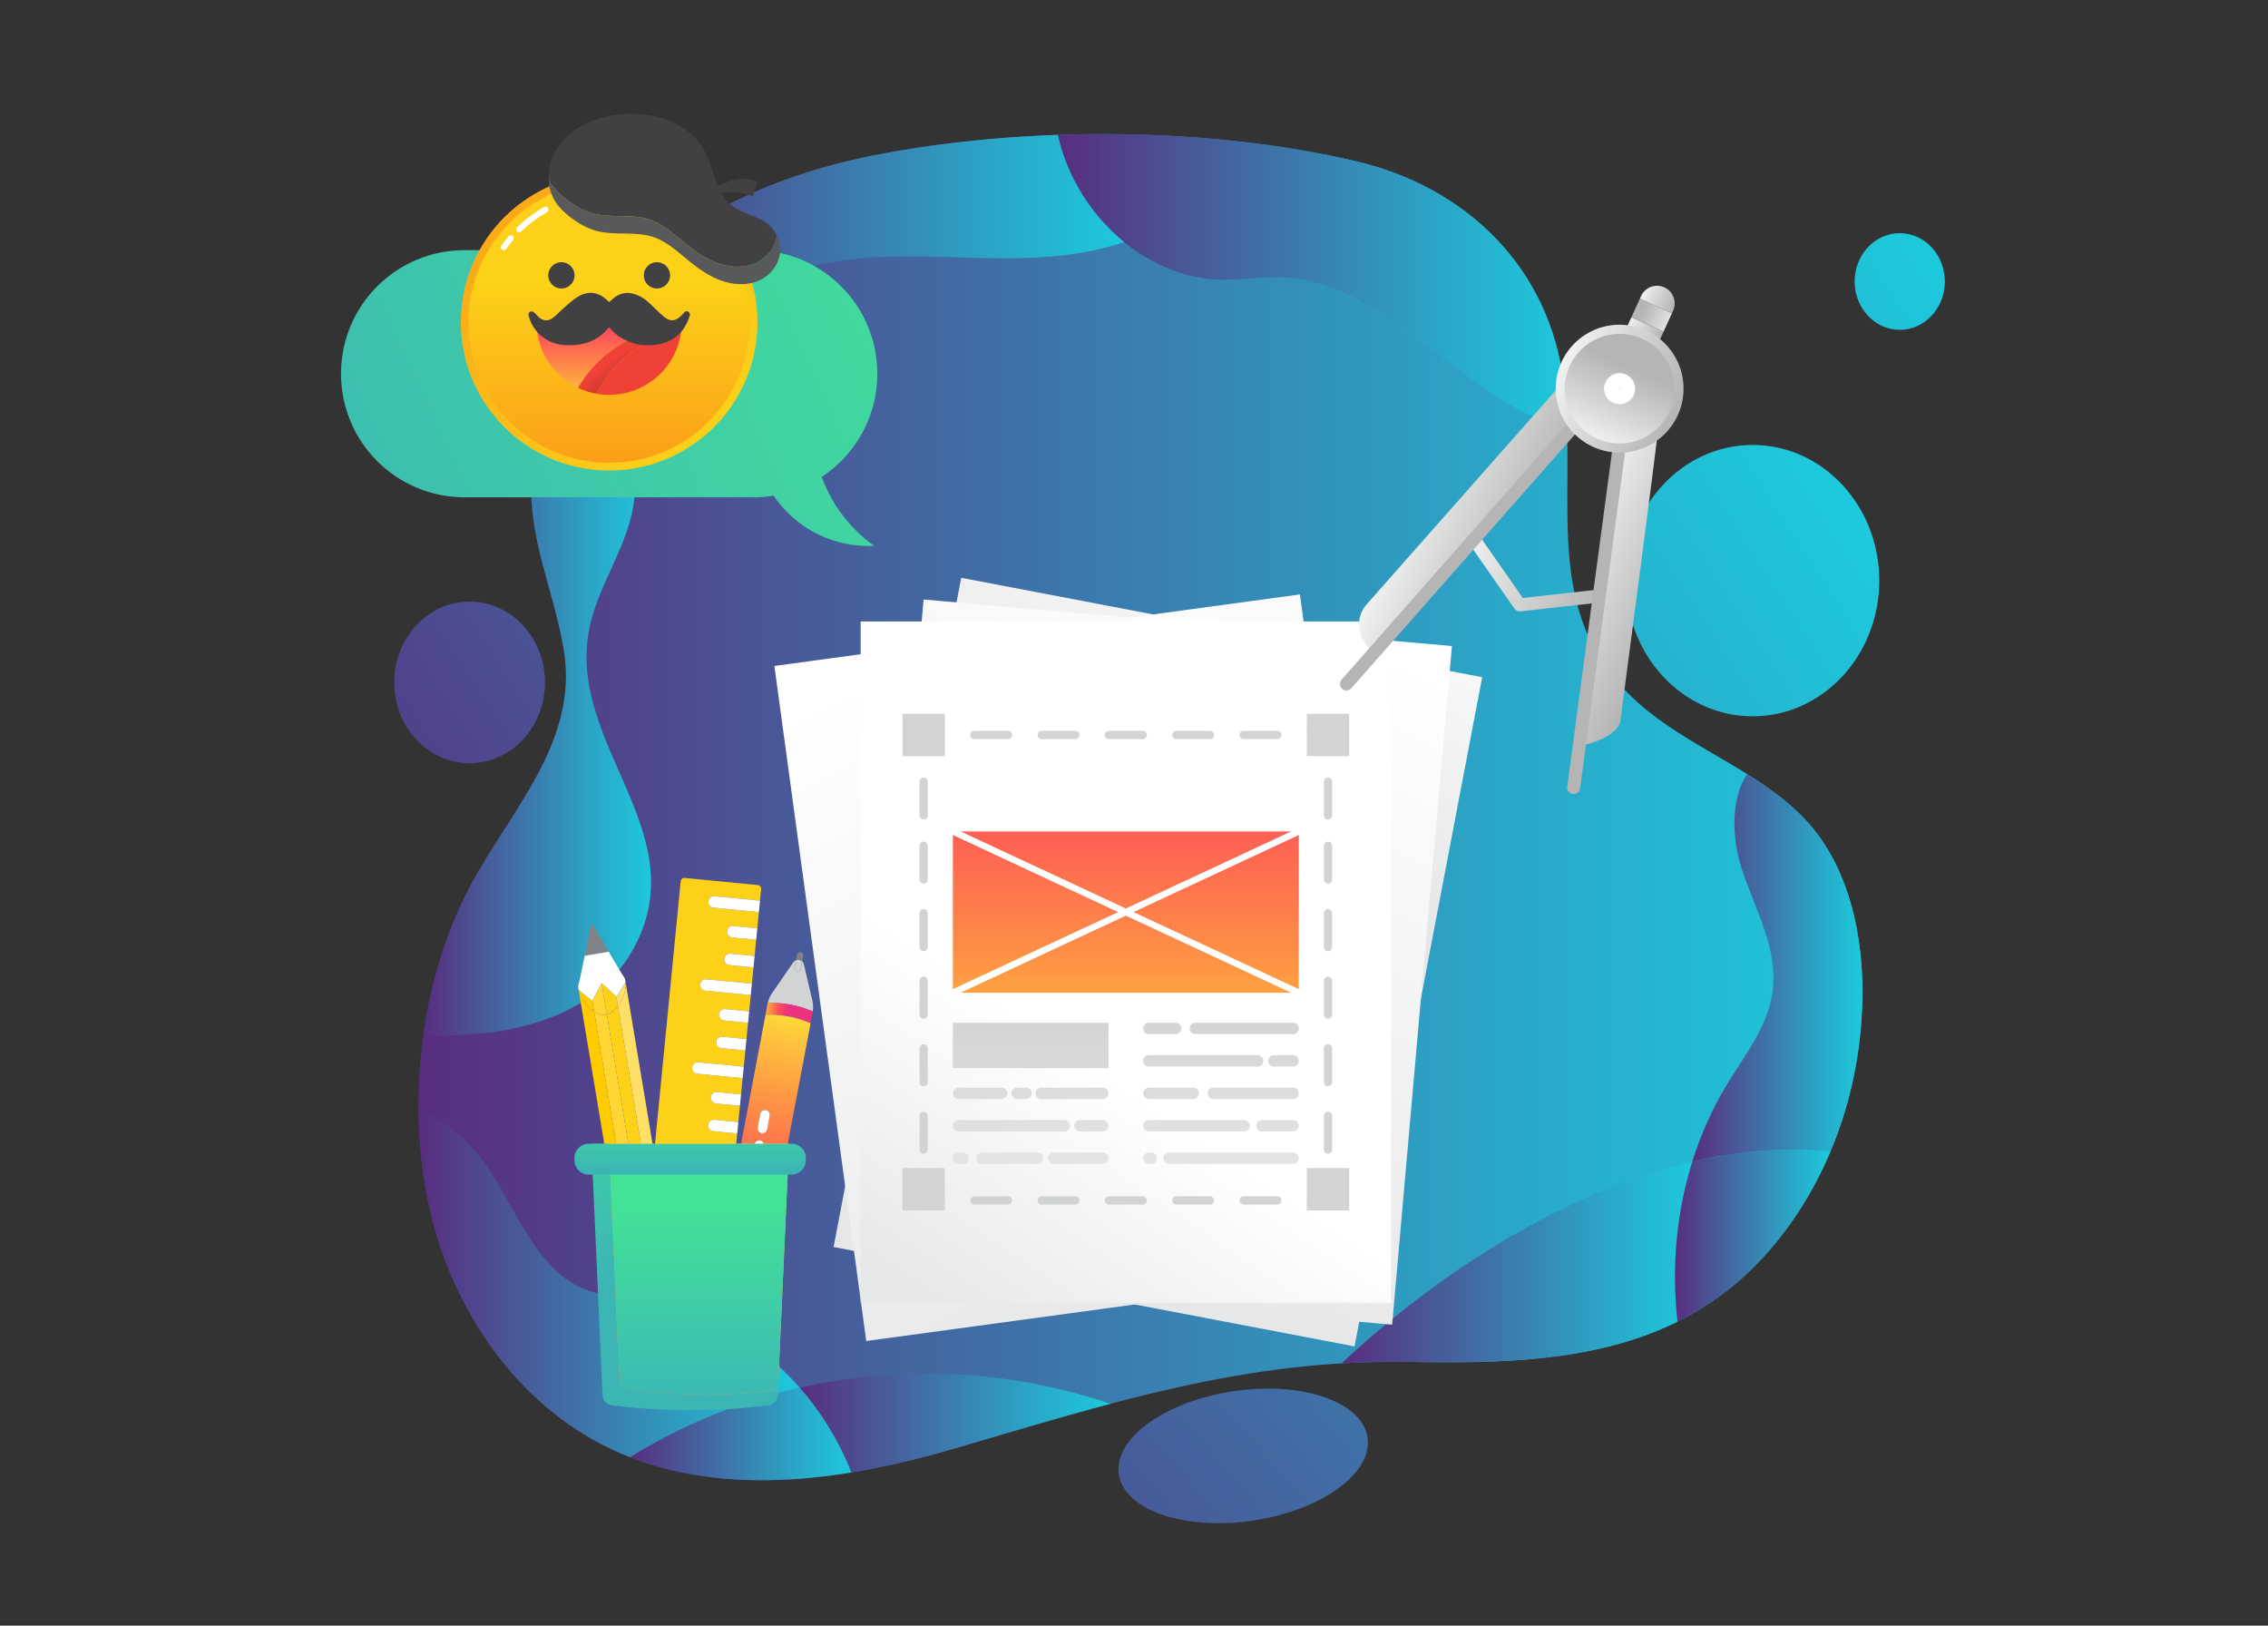 <?xml version="1.0" encoding="utf-8"?>
<!-- Generator: Adobe Illustrator 16.0.3, SVG Export Plug-In . SVG Version: 6.00 Build 0)  -->
<!DOCTYPE svg PUBLIC "-//W3C//DTD SVG 1.1//EN" "http://www.w3.org/Graphics/SVG/1.1/DTD/svg11.dtd">
<svg version="1.1" id="Ebene_1" xmlns="http://www.w3.org/2000/svg" xmlns:xlink="http://www.w3.org/1999/xlink" x="0px" y="0px"
	 width="607px" height="435px" viewBox="0 0 607 435" enable-background="new 0 0 607 435" xml:space="preserve">
<rect x="0" y="0" width="607" height="435" fill="#333333" stroke="none"/>
<g>
	<linearGradient id="SVGID_1_" gradientUnits="userSpaceOnUse" x1="112" y1="215.981" x2="498.44" y2="215.981">
		<stop  offset="0" style="stop-color:#582D7F"/>
		<stop  offset="0.212" style="stop-color:#4B5194"/>
		<stop  offset="0.754" style="stop-color:#2AA7C8"/>
		<stop  offset="1" style="stop-color:#1DC9DC"/>
	</linearGradient>
	<path fill="url(#SVGID_1_)" d="M125.7,237.389c0.025-0.049,0.051-0.098,0.077-0.147c10.549-20.013,29.065-38.488,25.172-62.98
		c-2.564-16.138-9.82-30.244-8.634-47.025c1.151-16.289,7.615-32.253,17.833-44.964c17.896-22.263,45.439-35.111,73.474-40.659
		c40.1-7.934,89.497-7.847,129.375,1.55c29.512,6.954,51.732,28.484,55.508,59.379c3.991,32.653-7.403,63.72,22.638,87.812
		c13.186,10.573,30.496,16.677,42.134,29.099c10.766,11.492,14.808,28.273,15.139,43.615c0.56,25.962-8.042,52.328-25.175,71.856
		c-25.074,28.58-60.331,30.167-95.765,29.508c-44.06-0.819-80.36,10.991-122.197,23.211c-30.133,8.801-63.729,13.5-92.043-0.049
		c-24.971-11.949-42.172-37.101-48.236-64.094C108.7,295.472,112.353,262.804,125.7,237.389z"/>
	<linearGradient id="SVGID_2_" gradientUnits="userSpaceOnUse" x1="152.373" y1="360.294" x2="495.083" y2="138.541">
		<stop  offset="0" style="stop-color:#582D7F"/>
		<stop  offset="0.212" style="stop-color:#4B5194"/>
		<stop  offset="0.754" style="stop-color:#2AA7C8"/>
		<stop  offset="1" style="stop-color:#1DC9DC"/>
	</linearGradient>
	<ellipse fill="url(#SVGID_2_)" cx="469.077" cy="155.369" rx="33.885" ry="36.307"/>
	<linearGradient id="SVGID_3_" gradientUnits="userSpaceOnUse" x1="66.956" y1="220.612" x2="409.666" y2="-1.141">
		<stop  offset="0" style="stop-color:#582D7F"/>
		<stop  offset="0.212" style="stop-color:#4B5194"/>
		<stop  offset="0.754" style="stop-color:#2AA7C8"/>
		<stop  offset="1" style="stop-color:#1DC9DC"/>
	</linearGradient>
	<ellipse fill="url(#SVGID_3_)" cx="125.682" cy="182.613" rx="20.179" ry="21.621"/>
	<linearGradient id="SVGID_4_" gradientUnits="userSpaceOnUse" x1="175.521" y1="290.746" x2="518.239" y2="68.988">
		<stop  offset="0" style="stop-color:#582D7F"/>
		<stop  offset="0.212" style="stop-color:#4B5194"/>
		<stop  offset="0.754" style="stop-color:#2AA7C8"/>
		<stop  offset="1" style="stop-color:#1DC9DC"/>
	</linearGradient>
	<ellipse fill="url(#SVGID_4_)" cx="508.442" cy="75.327" rx="12.073" ry="12.935"/>
	
		<linearGradient id="SVGID_5_" gradientUnits="userSpaceOnUse" x1="199.603" y1="-285.508" x2="539.911" y2="-505.706" gradientTransform="matrix(0.992 -0.13 0.13 0.992 65.148 789.658)">
		<stop  offset="0" style="stop-color:#582D7F"/>
		<stop  offset="0.212" style="stop-color:#4B5194"/>
		<stop  offset="0.754" style="stop-color:#2AA7C8"/>
		<stop  offset="1" style="stop-color:#1DC9DC"/>
	</linearGradient>
	<path fill="url(#SVGID_5_)" d="M366.03,384.887c1.18,9.601-12.78,19.484-31.178,22.077c-18.398,2.594-34.269-3.085-35.447-12.685
		c-1.178-9.601,12.78-19.484,31.179-22.078C348.981,369.607,364.852,375.287,366.03,384.887z"/>
	<g>
		<linearGradient id="SVGID_6_" gradientUnits="userSpaceOnUse" x1="113.316" y1="191.269" x2="174.247" y2="191.269">
			<stop  offset="0" style="stop-color:#582D7F"/>
			<stop  offset="0.212" style="stop-color:#4B5194"/>
			<stop  offset="0.754" style="stop-color:#2AA7C8"/>
			<stop  offset="1" style="stop-color:#1DC9DC"/>
		</linearGradient>
		<path fill="url(#SVGID_6_)" d="M169.159,254.527c17.805-31.166-17.297-54.784-11.533-85.819
			c2.315-12.462,11.022-22.988,12.171-35.635c0.74-8.148-1.745-16.016-4.034-23.928c-6.02,0.865-12.647-0.711-18.718-3.672
			c-2.578,7.003-4.206,14.349-4.73,21.763c-1.186,16.781,6.07,30.888,8.634,47.025c3.893,24.493-14.624,42.967-25.172,62.98
			c-0.026,0.05-0.052,0.099-0.077,0.147c-6.292,11.98-10.426,25.572-12.384,39.531C134.267,278.016,158.538,273.119,169.159,254.527
			z"/>
		<linearGradient id="SVGID_7_" gradientUnits="userSpaceOnUse" x1="147.045" y1="94.471" x2="165.764" y2="94.471">
			<stop  offset="0" style="stop-color:#582D7F"/>
			<stop  offset="0.212" style="stop-color:#4B5194"/>
			<stop  offset="0.754" style="stop-color:#2AA7C8"/>
			<stop  offset="1" style="stop-color:#1DC9DC"/>
		</linearGradient>
		<path fill="url(#SVGID_7_)" d="M165.764,109.145c-0.852-2.947-1.677-5.9-2.298-8.875c-1.415-6.778-1.756-13.807-1.04-20.71
			c-0.773,0.889-1.537,1.789-2.278,2.711c-5.567,6.925-10.017,14.818-13.103,23.202C153.117,108.434,159.744,110.01,165.764,109.145
			z"/>
		<linearGradient id="SVGID_8_" gradientUnits="userSpaceOnUse" x1="452.919" y1="258.992" x2="498.44" y2="258.992">
			<stop  offset="0" style="stop-color:#582D7F"/>
			<stop  offset="0.212" style="stop-color:#4B5194"/>
			<stop  offset="0.754" style="stop-color:#2AA7C8"/>
			<stop  offset="1" style="stop-color:#1DC9DC"/>
		</linearGradient>
		<path fill="url(#SVGID_8_)" d="M466.166,232.499c3.496,10.685,9.625,21.144,8.305,32.378c-1.117,9.519-7.357,17.252-12.253,25.284
			c-3.929,6.444-7.028,13.422-9.299,20.701c12.352-2.879,24.791-3.964,36.948-2.674c5.985-14.175,8.878-29.719,8.547-45.121
			c-0.331-15.342-4.373-32.123-15.139-43.615c-4.558-4.863-9.983-8.756-15.691-12.33
			C463.192,213.71,463.473,224.272,466.166,232.499z"/>
		<linearGradient id="SVGID_9_" gradientUnits="userSpaceOnUse" x1="283.103" y1="75.327" x2="419.393" y2="75.327">
			<stop  offset="0" style="stop-color:#582D7F"/>
			<stop  offset="0.212" style="stop-color:#4B5194"/>
			<stop  offset="0.754" style="stop-color:#2AA7C8"/>
			<stop  offset="1" style="stop-color:#1DC9DC"/>
		</linearGradient>
		<path fill="url(#SVGID_9_)" d="M418.504,102.542c-3.775-30.895-25.995-52.425-55.508-59.379c-8.24-1.941-16.892-3.48-25.778-4.637
			c-17.529-2.285-35.988-3.067-54.114-2.434c2.48,11.339,9.034,21.575,17.74,28.677c7.524,6.137,16.654,9.935,26.147,10.078
			c5.4,0.082,10.788-0.864,16.185-0.645c25.675,1.044,43.929,26.877,67.624,37.519c2.794,1.254,5.668,2.268,8.593,3.053
			C419.264,110.729,419.007,106.647,418.504,102.542z"/>
		<linearGradient id="SVGID_10_" gradientUnits="userSpaceOnUse" x1="162.062" y1="72.618" x2="300.844" y2="72.618">
			<stop  offset="0" style="stop-color:#582D7F"/>
			<stop  offset="0.212" style="stop-color:#4B5194"/>
			<stop  offset="0.754" style="stop-color:#2AA7C8"/>
			<stop  offset="1" style="stop-color:#1DC9DC"/>
		</linearGradient>
		<path fill="url(#SVGID_10_)" d="M163.465,100.27c0.621,2.975,1.446,5.928,2.298,8.875c4.148-0.595,8.009-2.35,11.199-5.612
			c3.208-3.282,5.221-7.645,7.808-11.506c11.392-17.003,32.641-22.668,52.167-23.313c19.525-0.645,39.394,2.438,58.416-2.327
			c1.85-0.463,3.682-1.005,5.491-1.619c-8.706-7.102-15.26-17.337-17.74-28.677c-17.157,0.599-34.012,2.46-49.482,5.521
			c-26.874,5.317-53.291,17.351-71.196,37.948C161.709,86.463,162.051,93.492,163.465,100.27z"/>
		<linearGradient id="SVGID_11_" gradientUnits="userSpaceOnUse" x1="359.067" y1="337.84" x2="452.919" y2="337.84">
			<stop  offset="0" style="stop-color:#582D7F"/>
			<stop  offset="0.212" style="stop-color:#4B5194"/>
			<stop  offset="0.754" style="stop-color:#2AA7C8"/>
			<stop  offset="1" style="stop-color:#1DC9DC"/>
		</linearGradient>
		<path fill="url(#SVGID_11_)" d="M452.919,310.862c-34.729,8.096-68.763,30.378-93.852,53.954
			c6.004-0.36,12.127-0.501,18.407-0.385c25.11,0.467,50.128-0.197,71.498-10.791C447.322,339.304,448.651,324.546,452.919,310.862z
			"/>
		<linearGradient id="SVGID_12_" gradientUnits="userSpaceOnUse" x1="448.286" y1="330.646" x2="489.867" y2="330.646">
			<stop  offset="0" style="stop-color:#582D7F"/>
			<stop  offset="0.212" style="stop-color:#4B5194"/>
			<stop  offset="0.754" style="stop-color:#2AA7C8"/>
			<stop  offset="1" style="stop-color:#1DC9DC"/>
		</linearGradient>
		<path fill="url(#SVGID_12_)" d="M452.919,310.862c-4.268,13.684-5.597,28.441-3.946,42.778c8.788-4.357,16.96-10.39,24.267-18.717
			c6.969-7.942,12.526-17.017,16.628-26.735C477.71,306.898,465.271,307.983,452.919,310.862z"/>
		<linearGradient id="SVGID_13_" gradientUnits="userSpaceOnUse" x1="214.066" y1="380.786" x2="297.171" y2="380.786">
			<stop  offset="0" style="stop-color:#582D7F"/>
			<stop  offset="0.212" style="stop-color:#4B5194"/>
			<stop  offset="0.754" style="stop-color:#2AA7C8"/>
			<stop  offset="1" style="stop-color:#1DC9DC"/>
		</linearGradient>
		<path fill="url(#SVGID_13_)" d="M214.066,371.356c5.791,6.626,10.516,14.31,13.777,22.654c9.297-1.519,18.517-3.765,27.434-6.368
			c14.442-4.218,28.224-8.388,41.894-12.005C270.368,366.565,241.46,365.135,214.066,371.356z"/>
		<linearGradient id="SVGID_14_" gradientUnits="userSpaceOnUse" x1="168.602" y1="383.723" x2="227.843" y2="383.723">
			<stop  offset="0" style="stop-color:#582D7F"/>
			<stop  offset="0.212" style="stop-color:#4B5194"/>
			<stop  offset="0.754" style="stop-color:#2AA7C8"/>
			<stop  offset="1" style="stop-color:#1DC9DC"/>
		</linearGradient>
		<path fill="url(#SVGID_14_)" d="M168.602,389.924c18.568,7.265,39.085,7.383,59.242,4.087
			c-3.261-8.345-7.986-16.028-13.777-22.654C198.164,374.967,182.774,381.154,168.602,389.924z"/>
		<linearGradient id="SVGID_15_" gradientUnits="userSpaceOnUse" x1="112.007" y1="343.295" x2="214.066" y2="343.295">
			<stop  offset="0" style="stop-color:#582D7F"/>
			<stop  offset="0.212" style="stop-color:#4B5194"/>
			<stop  offset="0.754" style="stop-color:#2AA7C8"/>
			<stop  offset="1" style="stop-color:#1DC9DC"/>
		</linearGradient>
		<path fill="url(#SVGID_15_)" d="M171.464,347.604c-5.054-0.651-10.256-0.73-15.024-2.64
			c-14.257-5.709-18.941-24.485-29.047-36.679c-4.205-5.071-9.528-9.054-15.386-11.621c0.062,9.153,1.054,18.214,2.991,26.835
			c6.064,26.993,23.265,52.145,48.236,64.094c1.769,0.848,3.559,1.621,5.368,2.33c14.172-8.77,29.562-14.957,45.465-18.567
			C202.884,358.563,187.729,349.704,171.464,347.604z"/>
	</g>
</g>
<g>
	<g>
		<path fill="#FCD118" d="M196.404,312.532l0.178-1.818l-12.139-1.179c-0.845-0.082-1.463-0.833-1.381-1.679
			c0.083-0.843,0.833-1.461,1.677-1.38h0.002l12.141,1.179l1.151-11.751l-6.413-0.621c-0.845-0.082-1.464-0.833-1.382-1.677
			c0.082-0.846,0.833-1.464,1.678-1.383h0l6.415,0.622l-0.182,1.866l1.466-14.971l-0.133,1.352l-6.412-0.622
			c-0.844-0.081-1.463-0.832-1.381-1.677c0.081-0.845,0.833-1.464,1.677-1.382h0l6.416,0.621l0.425-4.347l-6.412-0.622
			c-0.845-0.081-1.463-0.832-1.382-1.676c0.082-0.846,0.833-1.464,1.677-1.383h0.001l6.415,0.622l0.425-4.35l-12.139-1.179
			c-0.844-0.081-1.462-0.833-1.38-1.679c0.082-0.844,0.832-1.461,1.677-1.381h0l12.142,1.18l-0.122,1.248l0.547-5.593l-6.413-0.621
			c-0.844-0.082-1.463-0.833-1.381-1.679c0.082-0.844,0.833-1.463,1.677-1.382l0.001,0.001l6.415,0.621l1.151-11.755l-12.139-1.179
			c-0.845-0.081-1.463-0.833-1.381-1.679c0.082-0.843,0.833-1.462,1.677-1.381h0.001l12.142,1.18l0.303-3.095
			c0.053-0.539-0.342-1.02-0.881-1.073l-19.576-1.912c-0.54-0.054-1.02,0.343-1.073,0.881l-7.121,72.726l0.668,4.004H196.404z
			 M194.589,249.169c0.083-0.844,0.833-1.462,1.677-1.381h0.001l6.415,0.622l-0.299,3.059l-6.413-0.622
			C195.126,250.766,194.507,250.015,194.589,249.169z M191.19,299.63C191.191,299.63,191.191,299.63,191.19,299.63l6.417,0.622
			l-0.3,3.059l-6.413-0.622c-0.845-0.081-1.462-0.832-1.381-1.678C189.596,300.167,190.346,299.549,191.19,299.63z M185.237,285.639
			c0.083-0.844,0.833-1.461,1.677-1.381h0.001l12.142,1.18l-0.3,3.059l-12.139-1.178
			C185.773,287.236,185.155,286.484,185.237,285.639z"/>
		
			<rect x="201.721" y="242.531" transform="matrix(-0.097 0.995 -0.995 -0.097 464.433 63.861)" fill="#FFFFFF" width="3.073" height="0"/>
		<path fill="#FFFFFF" d="M191.265,239.822c-0.844-0.081-1.595,0.538-1.677,1.381c-0.082,0.846,0.536,1.598,1.381,1.679
			l12.139,1.179l0.299-3.059L191.265,239.822L191.265,239.822z"/>
		<path fill="#FFFFFF" d="M195.97,250.847l6.413,0.622l0.299-3.059l-6.415-0.622h-0.001c-0.844-0.081-1.595,0.537-1.677,1.381
			C194.507,250.015,195.126,250.766,195.97,250.847z"/>
		
			<rect x="200.27" y="257.345" transform="matrix(-0.097 0.995 -0.995 -0.097 477.579 81.553)" fill="#FFFFFF" width="3.074" height="0"/>
		<path fill="#FFFFFF" d="M195.542,255.193c-0.845-0.081-1.596,0.538-1.677,1.382c-0.082,0.846,0.537,1.597,1.381,1.679l6.413,0.621
			l0.299-3.06L195.542,255.193L195.542,255.193z"/>
		<polygon fill="#FFFFFF" points="200.932,266.278 201.11,264.468 200.932,266.278 		"/>
		<path fill="#FFFFFF" d="M189.09,262.04L189.09,262.04c-0.845-0.08-1.596,0.537-1.677,1.381c-0.082,0.846,0.536,1.598,1.38,1.679
			l12.139,1.179l0.178-1.811l0.122-1.248L189.09,262.04z"/>
		
			<rect x="198.821" y="272.157" transform="matrix(-0.097 0.995 -0.995 -0.097 490.734 99.26)" fill="#FFFFFF" width="3.073" height="0"/>
		<path fill="#FFFFFF" d="M194.091,270.006c-0.844-0.081-1.595,0.537-1.677,1.383c-0.082,0.844,0.537,1.595,1.382,1.676l6.412,0.622
			l0.299-3.059L194.091,270.006C194.092,270.006,194.092,270.006,194.091,270.006z"/>
		<polygon fill="#FFFFFF" points="199.782,278.033 199.782,278.033 199.615,279.741 		"/>
		<path fill="#FFFFFF" d="M193.366,277.412c-0.844-0.082-1.596,0.537-1.677,1.382c-0.082,0.845,0.537,1.596,1.381,1.677l6.412,0.622
			l0.133-1.352l0.167-1.708L193.366,277.412L193.366,277.412z"/>
		<path fill="#FFFFFF" d="M186.618,287.318l12.139,1.178l0.3-3.059l-12.142-1.18h-0.001c-0.845-0.08-1.595,0.537-1.677,1.381
			C185.155,286.484,185.773,287.236,186.618,287.318z"/>
		<polygon fill="#FFFFFF" points="198.033,295.904 198.149,294.712 198.033,295.904 		"/>
		<path fill="#FFFFFF" d="M191.917,292.224L191.917,292.224c-0.845-0.081-1.597,0.537-1.678,1.383
			c-0.082,0.844,0.537,1.595,1.382,1.677l6.413,0.621l0.117-1.192l0.182-1.866L191.917,292.224z"/>
		<path fill="#FFFFFF" d="M189.514,301.011c-0.082,0.846,0.536,1.597,1.381,1.678l6.413,0.622l0.3-3.059l-6.416-0.622
			c0,0,0,0-0.001,0C190.346,299.549,189.596,300.167,189.514,301.011z"/>
		
			<rect x="195.196" y="309.185" transform="matrix(-0.097 0.995 -0.995 -0.097 523.608 143.501)" fill="#FFFFFF" width="3.073" height="0"/>
		<path fill="#FFFFFF" d="M184.739,306.477c-0.844-0.081-1.594,0.537-1.677,1.38c-0.082,0.846,0.536,1.597,1.381,1.679l12.139,1.179
			l0.299-3.059l-12.141-1.179H184.739z"/>
		<polygon fill="#808285" points="158.325,246.949 156.497,255.746 162.912,254.675 		"/>
		<path fill="#FFFFFF" d="M161.017,263.078l3.962,3.697l2.445-3.944c-0.012-0.103-0.025-0.204-0.042-0.306
			c-0.035-0.208-0.062-0.503-0.22-0.816c-0.064-0.129-0.139-0.253-0.224-0.374c-0.226-0.322-0.455-0.641-0.656-0.978l-3.372-5.683
			l-6.415,1.071l-1.345,6.469c-0.08,0.385-0.195,0.761-0.303,1.138c-0.123,0.425-0.104,0.841-0.035,1.262
			c0.017,0.103,0.038,0.207,0.061,0.31l3.638,2.907L161.017,263.078z"/>
		<path fill="#FFD633" d="M162.419,271.481c-0.177,0.054-0.354,0.095-0.533,0.119c-0.865,0.116-1.896-0.263-2.901-0.947
			l6.988,41.879h3.296L162.419,271.481z"/>
		<path fill="#FFD633" d="M161.886,271.601c0.178-0.024,0.356-0.065,0.533-0.119l-1.402-8.403l-2.503,4.753l0.471,2.822
			C159.99,271.338,161.021,271.717,161.886,271.601z"/>
		<path fill="#FFCC00" d="M158.985,270.653c-1.855-1.263-3.625-3.567-4.109-5.729l-0.011-0.008l7.946,47.616h3.162L158.985,270.653z
			"/>
		<path fill="#FFCC00" d="M158.985,270.653l-0.471-2.822l-3.638-2.907C155.359,267.086,157.129,269.391,158.985,270.653z"/>
		<path fill="#FCD118" d="M162.419,271.481l6.851,41.051h3.345l-7.229-43.318C164.53,270.32,163.49,271.158,162.419,271.481z"/>
		<path fill="#FCD118" d="M165.385,269.214l-0.406-2.438l-3.962-3.697l1.402,8.403C163.49,271.158,164.53,270.32,165.385,269.214z"
			/>
		<path fill="#FFE066" d="M165.385,269.214l7.229,43.318h2.054l0.391-4.004l-7.627-45.71l-0.008,0.013
			C167.66,264.953,166.765,267.429,165.385,269.214z"/>
		<polygon fill="#FFE066" points="175.728,312.532 175.06,308.528 174.668,312.532 		"/>
		<path fill="#FFE066" d="M165.385,269.214c1.38-1.785,2.275-4.261,2.039-6.383l-2.445,3.944L165.385,269.214z"/>
		<path fill="#808285" d="M214.702,257.28l0.285-1.5c0.088-0.465-0.217-0.915-0.683-1.003c-0.465-0.088-0.915,0.218-1.003,0.684
			l-0.285,1.5C213.588,256.734,214.253,256.86,214.702,257.28z"/>
		<path fill="#D1D3D4" d="M211.304,268.775c2.521,0.446,4.603,1.179,6.169,1.863l0.062,0.012c0.167-1.104,0.099-2.229-0.207-3.305
			l-2.184-9.338c-0.085-0.297-0.243-0.54-0.442-0.728l-0.363,1.919c-0.088,0.466-0.537,0.771-1.003,0.684
			c-0.465-0.088-0.771-0.536-0.683-1.003l0.363-1.919c-0.254,0.102-0.489,0.27-0.677,0.516l-5.448,7.891
			c-0.677,0.889-1.152,1.913-1.402,3l0.062,0.012C207.122,268.321,209.086,268.384,211.304,268.775z"/>
		<path fill="#D1D3D4" d="M213.336,259.883c0.466,0.088,0.915-0.218,1.003-0.684l0.363-1.919c-0.449-0.42-1.114-0.546-1.686-0.319
			l-0.363,1.919C212.565,259.347,212.871,259.795,213.336,259.883z"/>
		
			<linearGradient id="SVGID_16_" gradientUnits="userSpaceOnUse" x1="2763.63" y1="163.819" x2="2763.63" y2="157.166" gradientTransform="matrix(-0.186 0.983 -0.983 -0.186 878.839 -2415.529)">
			<stop  offset="0" style="stop-color:#FFDE39"/>
			<stop  offset="0.093" style="stop-color:#FFC63C"/>
			<stop  offset="0.286" style="stop-color:#FE9843"/>
			<stop  offset="0.415" style="stop-color:#FE7D4B"/>
			<stop  offset="0.652" style="stop-color:#FE4F59"/>
			<stop  offset="1" style="stop-color:#ED327F"/>
		</linearGradient>
		<path fill="url(#SVGID_16_)" d="M210.708,271.923c2.521,0.444,4.603,1.179,6.169,1.863l0.07,0.013l0.541-2.858
			c0.019-0.096,0.032-0.192,0.046-0.29l-0.062-0.012c-1.566-0.685-3.648-1.417-6.169-1.863c-2.218-0.392-4.183-0.454-5.753-0.396
			l-0.062-0.012c-0.021,0.096-0.044,0.192-0.063,0.289l-0.542,2.857l0.07,0.014C206.526,271.468,208.489,271.531,210.708,271.923z"
			/>
		
			<linearGradient id="SVGID_17_" gradientUnits="userSpaceOnUse" x1="2761.686" y1="155.698" x2="2842.187" y2="155.698" gradientTransform="matrix(-0.186 0.983 -0.983 -0.186 878.839 -2415.529)">
			<stop  offset="0" style="stop-color:#FFDE39"/>
			<stop  offset="0.093" style="stop-color:#FFC63C"/>
			<stop  offset="0.286" style="stop-color:#FE9843"/>
			<stop  offset="0.415" style="stop-color:#FE7D4B"/>
			<stop  offset="0.652" style="stop-color:#FE4F59"/>
			<stop  offset="1" style="stop-color:#ED327F"/>
		</linearGradient>
		<path fill="url(#SVGID_17_)" d="M201.937,306.214c0.132-0.697,0.806-1.158,1.504-1.025c0.698,0.133,1.157,0.806,1.024,1.504
			l-1.105,5.84h6.249l7.34-38.733l-0.07-0.013c-1.566-0.685-3.648-1.419-6.169-1.863c-2.219-0.392-4.182-0.455-5.753-0.396
			l-0.07-0.014l-7.773,41.019h3.627L201.937,306.214z M202.787,301.726l0.691-3.647c0.131-0.697,0.806-1.157,1.503-1.024
			c0.698,0.132,1.157,0.807,1.024,1.504l-0.691,3.647c-0.132,0.698-0.805,1.157-1.503,1.024
			C203.113,303.097,202.654,302.424,202.787,301.726z"/>
		<path fill="#FFFFFF" d="M203.44,305.188c-0.698-0.133-1.372,0.328-1.504,1.025l-1.197,6.318h2.62l1.105-5.84
			C204.598,305.994,204.138,305.321,203.44,305.188z"/>
		<path fill="#FFFFFF" d="M203.812,303.229c0.699,0.133,1.372-0.326,1.503-1.024l0.691-3.647c0.133-0.697-0.326-1.372-1.024-1.504
			c-0.698-0.133-1.372,0.327-1.503,1.024l-0.691,3.647C202.654,302.424,203.113,303.097,203.812,303.229z"/>
	</g>
	<g>
		<g>
			<linearGradient id="SVGID_18_" gradientUnits="userSpaceOnUse" x1="127.532" y1="299.711" x2="162.42" y2="340.509">
				<stop  offset="0" style="stop-color:#42E397"/>
				<stop  offset="1" style="stop-color:#3CB6B5"/>
			</linearGradient>
			<path fill="url(#SVGID_18_)" d="M168.343,371.865c-1.421-0.176-2.507-1.348-2.571-2.777c-0.938-21.012-1.876-42.025-2.814-63.038
				h-4.698c1,22.413,2,44.826,3.002,67.237c0.063,1.431,1.149,2.602,2.57,2.778c6.018,0.745,12.772,1.256,20.147,1.286
				c7.951,0.034,15.197-0.493,21.596-1.286c1.422-0.177,2.51-1.346,2.575-2.776l0.053-1.203c-5.926,0.668-12.53,1.097-19.711,1.065
				C181.115,373.12,174.361,372.611,168.343,371.865z"/>
			<linearGradient id="SVGID_19_" gradientUnits="userSpaceOnUse" x1="187.054" y1="306.312" x2="187.054" y2="390.007">
				<stop  offset="0" style="stop-color:#FFDE39"/>
				<stop  offset="0.327" style="stop-color:#FFC63C"/>
				<stop  offset="1" style="stop-color:#FE9843"/>
			</linearGradient>
			<path fill="url(#SVGID_19_)" d="M162.958,306.05c0.938,21.013,1.876,42.026,2.814,63.038c0.063,1.43,1.15,2.602,2.571,2.777
				c6.018,0.746,12.772,1.255,20.147,1.286c7.181,0.031,13.786-0.397,19.711-1.065l2.948-66.036H162.958z"/>
			<linearGradient id="SVGID_20_" gradientUnits="userSpaceOnUse" x1="187.054" y1="321.684" x2="187.054" y2="377.364">
				<stop  offset="0" style="stop-color:#42E397"/>
				<stop  offset="1" style="stop-color:#3CB6B5"/>
			</linearGradient>
			<path fill="url(#SVGID_20_)" d="M162.958,307.194c0.938,21.012,1.876,40.882,2.814,61.894c0.063,1.43,1.15,2.602,2.571,2.777
				c6.018,0.746,12.772,1.255,20.147,1.286c7.181,0.031,13.786-0.397,19.711-1.065l2.948-64.892H162.958z"/>
		</g>
		<linearGradient id="SVGID_21_" gradientUnits="userSpaceOnUse" x1="184.705" y1="294.954" x2="184.705" y2="313.012">
			<stop  offset="0" style="stop-color:#42E397"/>
			<stop  offset="1" style="stop-color:#3CB6B5"/>
		</linearGradient>
		<path fill="url(#SVGID_21_)" d="M211.871,314.298h-54.333c-2.093,0-3.79-1.697-3.79-3.791v-0.667c0-2.092,1.697-3.79,3.79-3.79
			h54.333c2.093,0,3.79,1.698,3.79,3.79v0.667C215.661,312.601,213.964,314.298,211.871,314.298z"/>
	</g>
</g>
<g>
	<linearGradient id="SVGID_22_" gradientUnits="userSpaceOnUse" x1="325.048" y1="220.773" x2="359.791" y2="136.703">
		<stop  offset="0" style="stop-color:#E6E7E8"/>
		<stop  offset="1" style="stop-color:#FFFFFF"/>
	</linearGradient>
	<polygon fill="url(#SVGID_22_)" points="362.531,360.28 223.097,333.685 257.252,154.612 396.688,181.208 	"/>
	
		<linearGradient id="SVGID_23_" gradientUnits="userSpaceOnUse" x1="279.592" y1="-53.667" x2="207.105" y2="-230.381" gradientTransform="matrix(0.998 -0.071 0.071 0.998 57.37 418.209)">
		<stop  offset="0" style="stop-color:#E6E7E8"/>
		<stop  offset="1" style="stop-color:#FFFFFF"/>
	</linearGradient>
	<polygon fill="url(#SVGID_23_)" points="372.491,339.7 231.839,358.841 207.257,178.205 347.908,159.063 	"/>
	<linearGradient id="SVGID_24_" gradientUnits="userSpaceOnUse" x1="276.234" y1="322.434" x2="356.873" y2="166.732">
		<stop  offset="0" style="stop-color:#E6E7E8"/>
		<stop  offset="1" style="stop-color:#FFFFFF"/>
	</linearGradient>
	<polygon fill="url(#SVGID_24_)" points="372.593,354.473 231.193,342.018 247.19,160.419 388.59,172.875 	"/>
	<linearGradient id="SVGID_25_" gradientUnits="userSpaceOnUse" x1="241.497" y1="346.879" x2="285.677" y2="280.824">
		<stop  offset="0" style="stop-color:#E6E7E8"/>
		<stop  offset="1" style="stop-color:#FFFFFF"/>
	</linearGradient>
	<rect x="230.339" y="166.296" fill="url(#SVGID_25_)" width="141.947" height="182.301"/>
	<g>
		<g>
			<path fill="#D1D3D4" d="M355.424,322.325h-4.561c-0.611,0-1.106-0.494-1.106-1.106c0-0.609,0.495-1.104,1.106-1.104h3.455v-3.457
				c0-0.609,0.494-1.104,1.105-1.104c0.61,0,1.105,0.495,1.105,1.104v4.562C356.529,321.831,356.034,322.325,355.424,322.325z"/>
		</g>
		<g>
			<path fill="#D1D3D4" d="M341.854,322.325h-9.009c-0.61,0-1.105-0.494-1.105-1.106c0-0.609,0.495-1.104,1.105-1.104h9.009
				c0.611,0,1.106,0.495,1.106,1.104C342.96,321.831,342.465,322.325,341.854,322.325z M323.836,322.325h-9.009
				c-0.61,0-1.106-0.494-1.106-1.106c0-0.609,0.496-1.104,1.106-1.104h9.009c0.61,0,1.105,0.495,1.105,1.104
				C324.941,321.831,324.446,322.325,323.836,322.325z M305.818,322.325h-9.01c-0.61,0-1.105-0.494-1.105-1.106
				c0-0.609,0.495-1.104,1.105-1.104h9.01c0.611,0,1.105,0.495,1.105,1.104C306.924,321.831,306.43,322.325,305.818,322.325z
				 M287.8,322.325h-9.009c-0.61,0-1.105-0.494-1.105-1.106c0-0.609,0.495-1.104,1.105-1.104h9.009c0.611,0,1.106,0.495,1.106,1.104
				C288.907,321.831,288.411,322.325,287.8,322.325z M269.783,322.325h-9.009c-0.61,0-1.105-0.494-1.105-1.106
				c0-0.609,0.495-1.104,1.105-1.104h9.009c0.611,0,1.105,0.495,1.105,1.104C270.888,321.831,270.394,322.325,269.783,322.325z"/>
		</g>
		<g>
			<path fill="#D1D3D4" d="M251.765,322.325h-4.561c-0.61,0-1.105-0.494-1.105-1.106v-4.562c0-0.609,0.495-1.104,1.105-1.104
				s1.106,0.495,1.106,1.104v3.457h3.455c0.611,0,1.106,0.495,1.106,1.104C252.871,321.831,252.375,322.325,251.765,322.325z"/>
		</g>
		<g>
			<path fill="#D1D3D4" d="M247.204,201.228c-0.61,0-1.105-0.496-1.105-1.106v-4.561c0-0.611,0.495-1.105,1.105-1.105h4.561
				c0.611,0,1.106,0.495,1.106,1.105c0,0.611-0.496,1.106-1.106,1.106h-3.455v3.455C248.31,200.732,247.814,201.228,247.204,201.228
				z"/>
		</g>
		<g>
			<path fill="#D1D3D4" d="M341.854,197.772h-9.009c-0.61,0-1.105-0.495-1.105-1.105c0-0.611,0.495-1.106,1.105-1.106h9.009
				c0.611,0,1.106,0.496,1.106,1.106C342.96,197.277,342.465,197.772,341.854,197.772z M323.836,197.772h-9.009
				c-0.61,0-1.106-0.495-1.106-1.105c0-0.611,0.496-1.106,1.106-1.106h9.009c0.61,0,1.105,0.496,1.105,1.106
				C324.941,197.277,324.446,197.772,323.836,197.772z M305.818,197.772h-9.01c-0.61,0-1.105-0.495-1.105-1.105
				c0-0.611,0.495-1.106,1.105-1.106h9.01c0.611,0,1.105,0.496,1.105,1.106C306.924,197.277,306.43,197.772,305.818,197.772z
				 M287.8,197.772h-9.009c-0.61,0-1.105-0.495-1.105-1.105c0-0.611,0.495-1.106,1.105-1.106h9.009c0.611,0,1.106,0.496,1.106,1.106
				C288.907,197.277,288.411,197.772,287.8,197.772z M269.783,197.772h-9.009c-0.61,0-1.105-0.495-1.105-1.105
				c0-0.611,0.495-1.106,1.105-1.106h9.009c0.611,0,1.105,0.496,1.105,1.106C270.888,197.277,270.394,197.772,269.783,197.772z"/>
		</g>
		<g>
			<path fill="#D1D3D4" d="M355.424,201.228c-0.611,0-1.105-0.496-1.105-1.106v-3.455h-3.455c-0.611,0-1.106-0.495-1.106-1.106
				c0-0.611,0.495-1.105,1.106-1.105h4.561c0.61,0,1.105,0.495,1.105,1.105v4.561C356.529,200.732,356.034,201.228,355.424,201.228z
				"/>
		</g>
		<g>
			<path fill="#D1D3D4" d="M355.424,308.729c-0.611,0-1.105-0.495-1.105-1.106v-9.033c0-0.611,0.494-1.105,1.105-1.105
				c0.61,0,1.105,0.494,1.105,1.105v9.033C356.529,308.234,356.034,308.729,355.424,308.729z M355.424,290.661
				c-0.611,0-1.105-0.495-1.105-1.106v-9.034c0-0.61,0.494-1.106,1.105-1.106c0.61,0,1.105,0.496,1.105,1.106v9.034
				C356.529,290.166,356.034,290.661,355.424,290.661z M355.424,272.592c-0.611,0-1.105-0.495-1.105-1.106v-9.033
				c0-0.61,0.494-1.105,1.105-1.105c0.61,0,1.105,0.495,1.105,1.105v9.033C356.529,272.097,356.034,272.592,355.424,272.592z
				 M355.424,254.523c-0.611,0-1.105-0.496-1.105-1.106v-9.034c0-0.61,0.494-1.105,1.105-1.105c0.61,0,1.105,0.495,1.105,1.105
				v9.034C356.529,254.027,356.034,254.523,355.424,254.523z M355.424,236.454c-0.611,0-1.105-0.495-1.105-1.106v-9.033
				c0-0.61,0.494-1.106,1.105-1.106c0.61,0,1.105,0.496,1.105,1.106v9.033C356.529,235.959,356.034,236.454,355.424,236.454z
				 M355.424,219.296c-0.611,0-1.105-0.494-1.105-1.105v-9.034c0-0.611,0.494-1.105,1.105-1.105c0.61,0,1.105,0.495,1.105,1.105
				v9.034C356.529,218.802,356.034,219.296,355.424,219.296z"/>
		</g>
		<g>
			<path fill="#D1D3D4" d="M247.202,308.729c-0.61,0-1.106-0.495-1.106-1.106v-9.033c0-0.611,0.496-1.105,1.106-1.105
				s1.105,0.494,1.105,1.105v9.033C248.307,308.234,247.812,308.729,247.202,308.729z M247.202,290.661
				c-0.61,0-1.106-0.495-1.106-1.106v-9.034c0-0.61,0.496-1.106,1.106-1.106s1.105,0.496,1.105,1.106v9.034
				C248.307,290.166,247.812,290.661,247.202,290.661z M247.202,272.592c-0.61,0-1.106-0.495-1.106-1.106v-9.033
				c0-0.61,0.496-1.105,1.106-1.105s1.105,0.495,1.105,1.105v9.033C248.307,272.097,247.812,272.592,247.202,272.592z
				 M247.202,254.523c-0.61,0-1.106-0.496-1.106-1.106v-9.034c0-0.61,0.496-1.105,1.106-1.105s1.105,0.495,1.105,1.105v9.034
				C248.307,254.027,247.812,254.523,247.202,254.523z M247.202,236.454c-0.61,0-1.106-0.495-1.106-1.106v-9.033
				c0-0.61,0.496-1.106,1.106-1.106s1.105,0.496,1.105,1.106v9.033C248.307,235.959,247.812,236.454,247.202,236.454z
				 M247.202,219.296c-0.61,0-1.106-0.494-1.106-1.105v-9.034c0-0.611,0.496-1.105,1.106-1.105s1.105,0.495,1.105,1.105v9.034
				C248.307,218.802,247.812,219.296,247.202,219.296z"/>
		</g>
		<g>
			<g>
				<g>
					<linearGradient id="SVGID_26_" gradientUnits="userSpaceOnUse" x1="333" y1="271.14" x2="333" y2="317.774">
						<stop  offset="0" style="stop-color:#D1D3D4"/>
						<stop  offset="1" style="stop-color:#E6E7E8"/>
					</linearGradient>
					<path fill="url(#SVGID_26_)" d="M346.084,276.721h-26.17c-0.84,0-1.521-0.681-1.521-1.521c0-0.841,0.681-1.521,1.521-1.521
						h26.17c0.84,0,1.521,0.68,1.521,1.521C347.605,276.04,346.924,276.721,346.084,276.721z"/>
				</g>
				<g>
					<linearGradient id="SVGID_27_" gradientUnits="userSpaceOnUse" x1="311.068" y1="271.14" x2="311.068" y2="317.774">
						<stop  offset="0" style="stop-color:#D1D3D4"/>
						<stop  offset="1" style="stop-color:#E6E7E8"/>
					</linearGradient>
					<path fill="url(#SVGID_27_)" d="M314.662,276.721h-7.188c-0.84,0-1.521-0.681-1.521-1.521c0-0.841,0.681-1.521,1.521-1.521
						h7.188c0.839,0,1.52,0.68,1.52,1.521C316.182,276.04,315.501,276.721,314.662,276.721z"/>
				</g>
				<g>
					<linearGradient id="SVGID_28_" gradientUnits="userSpaceOnUse" x1="343.504" y1="271.139" x2="343.504" y2="317.773">
						<stop  offset="0" style="stop-color:#D1D3D4"/>
						<stop  offset="1" style="stop-color:#E6E7E8"/>
					</linearGradient>
					<path fill="url(#SVGID_28_)" d="M346.084,285.404h-5.16c-0.841,0-1.521-0.681-1.521-1.521s0.681-1.521,1.521-1.521h5.16
						c0.84,0,1.521,0.681,1.521,1.521S346.924,285.404,346.084,285.404z"/>
				</g>
				<g>
					<linearGradient id="SVGID_29_" gradientUnits="userSpaceOnUse" x1="322.031" y1="271.139" x2="322.031" y2="317.773">
						<stop  offset="0" style="stop-color:#D1D3D4"/>
						<stop  offset="1" style="stop-color:#E6E7E8"/>
					</linearGradient>
					<path fill="url(#SVGID_29_)" d="M336.59,285.404h-29.115c-0.84,0-1.521-0.681-1.521-1.521s0.681-1.521,1.521-1.521h29.115
						c0.839,0,1.52,0.681,1.52,1.521S337.429,285.404,336.59,285.404z"/>
				</g>
				<g>
					<linearGradient id="SVGID_30_" gradientUnits="userSpaceOnUse" x1="335.418" y1="271.131" x2="335.418" y2="317.78">
						<stop  offset="0" style="stop-color:#D1D3D4"/>
						<stop  offset="1" style="stop-color:#E6E7E8"/>
					</linearGradient>
					<path fill="url(#SVGID_30_)" d="M346.084,294.088h-21.333c-0.839,0-1.52-0.682-1.52-1.521c0-0.839,0.681-1.521,1.52-1.521
						h21.333c0.84,0,1.521,0.682,1.521,1.521C347.605,293.406,346.924,294.088,346.084,294.088z"/>
				</g>
				<g>
					<linearGradient id="SVGID_31_" gradientUnits="userSpaceOnUse" x1="313.418" y1="271.131" x2="313.418" y2="317.78">
						<stop  offset="0" style="stop-color:#D1D3D4"/>
						<stop  offset="1" style="stop-color:#E6E7E8"/>
					</linearGradient>
					<path fill="url(#SVGID_31_)" d="M319.361,294.088h-11.887c-0.84,0-1.521-0.682-1.521-1.521c0-0.839,0.681-1.521,1.521-1.521
						h11.887c0.84,0,1.521,0.682,1.521,1.521C320.882,293.406,320.201,294.088,319.361,294.088z"/>
				</g>
				<g>
					<g>
						<linearGradient id="SVGID_32_" gradientUnits="userSpaceOnUse" x1="341.914" y1="271.137" x2="341.914" y2="317.771">
							<stop  offset="0" style="stop-color:#D1D3D4"/>
							<stop  offset="1" style="stop-color:#E6E7E8"/>
						</linearGradient>
						<path fill="url(#SVGID_32_)" d="M346.084,302.771h-8.339c-0.841,0-1.521-0.68-1.521-1.52c0-0.839,0.681-1.521,1.521-1.521
							h8.339c0.84,0,1.521,0.683,1.521,1.521C347.605,302.091,346.924,302.771,346.084,302.771z"/>
					</g>
					<g>
						<linearGradient id="SVGID_33_" gradientUnits="userSpaceOnUse" x1="320.236" y1="271.137" x2="320.236" y2="317.771">
							<stop  offset="0" style="stop-color:#D1D3D4"/>
							<stop  offset="1" style="stop-color:#E6E7E8"/>
						</linearGradient>
						<path fill="url(#SVGID_33_)" d="M332.999,302.771h-25.524c-0.84,0-1.521-0.68-1.521-1.52c0-0.839,0.681-1.521,1.521-1.521
							h25.524c0.84,0,1.521,0.683,1.521,1.521C334.52,302.091,333.839,302.771,332.999,302.771z"/>
					</g>
				</g>
				<g>
					<g>
						<linearGradient id="SVGID_34_" gradientUnits="userSpaceOnUse" x1="329.475" y1="271.149" x2="329.475" y2="317.769">
							<stop  offset="0" style="stop-color:#D1D3D4"/>
							<stop  offset="1" style="stop-color:#E6E7E8"/>
						</linearGradient>
						<path fill="url(#SVGID_34_)" d="M346.084,311.454h-33.219c-0.84,0-1.521-0.681-1.521-1.52c0-0.84,0.682-1.521,1.521-1.521
							h33.219c0.84,0,1.521,0.681,1.521,1.521C347.605,310.773,346.924,311.454,346.084,311.454z"/>
					</g>
					<g>
						<linearGradient id="SVGID_35_" gradientUnits="userSpaceOnUse" x1="307.797" y1="271.149" x2="307.797" y2="317.769">
							<stop  offset="0" style="stop-color:#D1D3D4"/>
							<stop  offset="1" style="stop-color:#E6E7E8"/>
						</linearGradient>
						<path fill="url(#SVGID_35_)" d="M308.12,311.454h-0.646c-0.84,0-1.521-0.681-1.521-1.52c0-0.84,0.681-1.521,1.521-1.521h0.646
							c0.839,0,1.521,0.681,1.521,1.521C309.641,310.773,308.959,311.454,308.12,311.454z"/>
					</g>
				</g>
			</g>
			<g>
				<g>
					<g>
						<linearGradient id="SVGID_36_" gradientUnits="userSpaceOnUse" x1="286.906" y1="271.131" x2="286.906" y2="317.78">
							<stop  offset="0" style="stop-color:#D1D3D4"/>
							<stop  offset="1" style="stop-color:#E6E7E8"/>
						</linearGradient>
						<path fill="url(#SVGID_36_)" d="M295.153,294.088h-16.495c-0.84,0-1.521-0.682-1.521-1.521c0-0.839,0.681-1.521,1.521-1.521
							h16.495c0.84,0,1.521,0.682,1.521,1.521C296.674,293.406,295.993,294.088,295.153,294.088z"/>
					</g>
					<g>
						<linearGradient id="SVGID_37_" gradientUnits="userSpaceOnUse" x1="273.406" y1="271.131" x2="273.406" y2="317.78">
							<stop  offset="0" style="stop-color:#D1D3D4"/>
							<stop  offset="1" style="stop-color:#E6E7E8"/>
						</linearGradient>
						<path fill="url(#SVGID_37_)" d="M274.604,294.088h-2.396c-0.839,0-1.52-0.682-1.52-1.521c0-0.839,0.681-1.521,1.52-1.521
							h2.396c0.84,0,1.521,0.682,1.521,1.521C276.124,293.406,275.443,294.088,274.604,294.088z"/>
					</g>
					<g>
						<linearGradient id="SVGID_38_" gradientUnits="userSpaceOnUse" x1="262.302" y1="271.131" x2="262.302" y2="317.78">
							<stop  offset="0" style="stop-color:#D1D3D4"/>
							<stop  offset="1" style="stop-color:#E6E7E8"/>
						</linearGradient>
						<path fill="url(#SVGID_38_)" d="M268.061,294.088h-11.518c-0.84,0-1.521-0.682-1.521-1.521c0-0.839,0.681-1.521,1.521-1.521
							h11.518c0.84,0,1.521,0.682,1.521,1.521C269.582,293.406,268.901,294.088,268.061,294.088z"/>
					</g>
					<g>
						<linearGradient id="SVGID_39_" gradientUnits="userSpaceOnUse" x1="292.084" y1="271.137" x2="292.084" y2="317.771">
							<stop  offset="0" style="stop-color:#D1D3D4"/>
							<stop  offset="1" style="stop-color:#E6E7E8"/>
						</linearGradient>
						<path fill="url(#SVGID_39_)" d="M295.153,302.771h-6.137c-0.84,0-1.521-0.68-1.521-1.52c0-0.839,0.681-1.521,1.521-1.521
							h6.137c0.84,0,1.521,0.683,1.521,1.521C296.674,302.091,295.993,302.771,295.153,302.771z"/>
					</g>
					<g>
						<linearGradient id="SVGID_40_" gradientUnits="userSpaceOnUse" x1="270.688" y1="271.137" x2="270.688" y2="317.771">
							<stop  offset="0" style="stop-color:#D1D3D4"/>
							<stop  offset="1" style="stop-color:#E6E7E8"/>
						</linearGradient>
						<path fill="url(#SVGID_40_)" d="M284.832,302.771h-28.289c-0.84,0-1.521-0.68-1.521-1.52c0-0.839,0.681-1.521,1.521-1.521
							h28.289c0.839,0,1.521,0.683,1.521,1.521C286.353,302.091,285.671,302.771,284.832,302.771z"/>
					</g>
					<g>
						<linearGradient id="SVGID_41_" gradientUnits="userSpaceOnUse" x1="288.565" y1="271.149" x2="288.565" y2="317.769">
							<stop  offset="0" style="stop-color:#D1D3D4"/>
							<stop  offset="1" style="stop-color:#E6E7E8"/>
						</linearGradient>
						<path fill="url(#SVGID_41_)" d="M295.153,311.454h-13.178c-0.84,0-1.521-0.681-1.521-1.52c0-0.84,0.681-1.521,1.521-1.521
							h13.178c0.84,0,1.521,0.681,1.521,1.521C296.674,310.773,295.993,311.454,295.153,311.454z"/>
					</g>
					<g>
						<linearGradient id="SVGID_42_" gradientUnits="userSpaceOnUse" x1="270.273" y1="271.149" x2="270.273" y2="317.769">
							<stop  offset="0" style="stop-color:#D1D3D4"/>
							<stop  offset="1" style="stop-color:#E6E7E8"/>
						</linearGradient>
						<path fill="url(#SVGID_42_)" d="M277.737,311.454h-14.928c-0.84,0-1.52-0.681-1.52-1.52c0-0.84,0.68-1.521,1.52-1.521h14.928
							c0.839,0,1.521,0.681,1.521,1.521C279.257,310.773,278.576,311.454,277.737,311.454z"/>
					</g>
					<g>
						<linearGradient id="SVGID_43_" gradientUnits="userSpaceOnUse" x1="257.142" y1="271.149" x2="257.142" y2="317.769">
							<stop  offset="0" style="stop-color:#D1D3D4"/>
							<stop  offset="1" style="stop-color:#E6E7E8"/>
						</linearGradient>
						<path fill="url(#SVGID_43_)" d="M257.741,311.454h-1.198c-0.84,0-1.521-0.681-1.521-1.52c0-0.84,0.681-1.521,1.521-1.521
							h1.198c0.84,0,1.52,0.681,1.52,1.521C259.261,310.773,258.581,311.454,257.741,311.454z"/>
					</g>
				</g>
				<linearGradient id="SVGID_44_" gradientUnits="userSpaceOnUse" x1="275.848" y1="271.14" x2="275.848" y2="317.77">
					<stop  offset="0" style="stop-color:#D1D3D4"/>
					<stop  offset="1" style="stop-color:#E6E7E8"/>
				</linearGradient>
				<rect x="255.022" y="273.68" fill="url(#SVGID_44_)" width="41.651" height="12.139"/>
			</g>
			<g>
				<linearGradient id="SVGID_45_" gradientUnits="userSpaceOnUse" x1="301.314" y1="298.59" x2="301.314" y2="165.146">
					<stop  offset="0" style="stop-color:#FFDE39"/>
					<stop  offset="0.093" style="stop-color:#FFC63C"/>
					<stop  offset="0.286" style="stop-color:#FE9843"/>
					<stop  offset="0.415" style="stop-color:#FE7D4B"/>
					<stop  offset="0.652" style="stop-color:#FE4F59"/>
					<stop  offset="1" style="stop-color:#ED327F"/>
				</linearGradient>
				<polygon fill="url(#SVGID_45_)" points="256.986,265.639 345.642,265.639 301.314,244.976 				"/>
				<linearGradient id="SVGID_46_" gradientUnits="userSpaceOnUse" x1="301.314" y1="298.592" x2="301.314" y2="165.148">
					<stop  offset="0" style="stop-color:#FFDE39"/>
					<stop  offset="0.093" style="stop-color:#FFC63C"/>
					<stop  offset="0.286" style="stop-color:#FE9843"/>
					<stop  offset="0.415" style="stop-color:#FE7D4B"/>
					<stop  offset="0.652" style="stop-color:#FE4F59"/>
					<stop  offset="1" style="stop-color:#ED327F"/>
				</linearGradient>
				<polygon fill="url(#SVGID_46_)" points="345.642,222.483 256.986,222.483 301.314,243.146 				"/>
				<linearGradient id="SVGID_47_" gradientUnits="userSpaceOnUse" x1="277.186" y1="298.59" x2="277.186" y2="165.149">
					<stop  offset="0" style="stop-color:#FFDE39"/>
					<stop  offset="0.093" style="stop-color:#FFC63C"/>
					<stop  offset="0.286" style="stop-color:#FE9843"/>
					<stop  offset="0.415" style="stop-color:#FE7D4B"/>
					<stop  offset="0.652" style="stop-color:#FE4F59"/>
					<stop  offset="1" style="stop-color:#ED327F"/>
				</linearGradient>
				<polygon fill="url(#SVGID_47_)" points="255.022,223.398 255.022,264.724 299.35,244.061 				"/>
				<linearGradient id="SVGID_48_" gradientUnits="userSpaceOnUse" x1="325.44" y1="298.59" x2="325.44" y2="165.149">
					<stop  offset="0" style="stop-color:#FFDE39"/>
					<stop  offset="0.093" style="stop-color:#FFC63C"/>
					<stop  offset="0.286" style="stop-color:#FE9843"/>
					<stop  offset="0.415" style="stop-color:#FE7D4B"/>
					<stop  offset="0.652" style="stop-color:#FE4F59"/>
					<stop  offset="1" style="stop-color:#ED327F"/>
				</linearGradient>
				<polygon fill="url(#SVGID_48_)" points="347.605,264.724 347.605,223.398 303.276,244.061 				"/>
				<polygon fill="#FFFFFF" points="347.605,264.724 303.276,244.061 301.314,244.976 345.642,265.639 347.605,265.639 				"/>
				<polygon fill="#FFFFFF" points="301.314,243.146 256.986,222.483 255.022,222.483 255.022,223.398 299.35,244.061 				"/>
				<polygon fill="#FFFFFF" points="299.35,244.061 255.022,264.724 255.022,265.639 256.986,265.639 301.314,244.976 				"/>
				<polygon fill="#FFFFFF" points="303.276,244.061 347.605,223.398 347.605,222.483 345.642,222.483 301.314,243.146 				"/>
				<polygon fill="#FFFFFF" points="299.35,244.061 301.314,244.976 303.276,244.061 301.314,243.146 				"/>
			</g>
		</g>
		<rect x="241.535" y="312.56" fill="#D1D3D4" width="11.333" height="11.333"/>
		<rect x="241.535" y="190.999" fill="#D1D3D4" width="11.333" height="11.334"/>
		<g>
			<rect x="349.757" y="312.56" fill="#D1D3D4" width="11.334" height="11.333"/>
			<rect x="349.757" y="190.999" fill="#D1D3D4" width="11.334" height="11.334"/>
		</g>
	</g>
</g>
<g>
	<g>
		
			<linearGradient id="SVGID_49_" gradientUnits="userSpaceOnUse" x1="1304.839" y1="2431.023" x2="1314.271" y2="2431.023" gradientTransform="matrix(0.91 0.415 -0.415 0.91 256.616 -2666.283)">
			<stop  offset="0" style="stop-color:#F1F2F2"/>
			<stop  offset="0.418" style="stop-color:#D6D7D7"/>
			<stop  offset="1" style="stop-color:#B5B5B5"/>
		</linearGradient>
		<polygon fill="url(#SVGID_49_)" points="434.851,88.781 443.432,92.691 445.218,88.774 436.637,84.863 		"/>
		
			<linearGradient id="SVGID_50_" gradientUnits="userSpaceOnUse" x1="1317.06" y1="2426.144" x2="1307.025" y2="2426.144" gradientTransform="matrix(0.91 0.415 -0.415 0.91 256.616 -2666.283)">
			<stop  offset="0" style="stop-color:#F1F2F2"/>
			<stop  offset="0.418" style="stop-color:#D6D7D7"/>
			<stop  offset="1" style="stop-color:#B5B5B5"/>
		</linearGradient>
		<polygon fill="url(#SVGID_50_)" points="438.897,79.9 436.637,84.863 445.218,88.774 447.479,83.812 		"/>
		
			<linearGradient id="SVGID_51_" gradientUnits="userSpaceOnUse" x1="1304.838" y1="2420.689" x2="1314.269" y2="2420.689" gradientTransform="matrix(0.91 0.415 -0.415 0.91 256.616 -2666.283)">
			<stop  offset="0" style="stop-color:#F1F2F2"/>
			<stop  offset="0.418" style="stop-color:#D6D7D7"/>
			<stop  offset="1" style="stop-color:#B5B5B5"/>
		</linearGradient>
		<path fill="url(#SVGID_51_)" d="M447.785,83.139c1.081-2.37,0.035-5.166-2.334-6.246c-2.371-1.08-5.167-0.034-6.246,2.335
			l-0.308,0.672l8.581,3.912L447.785,83.139z"/>
	</g>
	<g>
		
			<linearGradient id="SVGID_52_" gradientUnits="userSpaceOnUse" x1="1288.853" y1="2505.736" x2="1330.052" y2="2505.736" gradientTransform="matrix(0.91 0.415 -0.415 0.91 256.616 -2666.283)">
			<stop  offset="0" style="stop-color:#F1F2F2"/>
			<stop  offset="0.418" style="stop-color:#D6D7D7"/>
			<stop  offset="1" style="stop-color:#B5B5B5"/>
		</linearGradient>
		<path fill="url(#SVGID_52_)" d="M406.027,163.442c-0.277-0.126-0.522-0.327-0.705-0.586l-12.628-18.055
			c-0.552-0.787-0.36-1.872,0.428-2.423c0.787-0.55,1.872-0.358,2.423,0.429l12.037,17.208l20.663-2.299
			c0.955-0.106,1.817,0.582,1.922,1.537c0.107,0.955-0.581,1.815-1.537,1.921l-21.689,2.414
			C406.623,163.624,406.308,163.57,406.027,163.442z"/>
	</g>
	<g>
		<g>
			<g>
				
					<linearGradient id="SVGID_53_" gradientUnits="userSpaceOnUse" x1="1271.847" y1="2495.916" x2="1304.974" y2="2495.916" gradientTransform="matrix(0.91 0.415 -0.415 0.91 256.616 -2666.283)">
					<stop  offset="0" style="stop-color:#F1F2F2"/>
					<stop  offset="0.418" style="stop-color:#D6D7D7"/>
					<stop  offset="1" style="stop-color:#B5B5B5"/>
				</linearGradient>
				<path fill="url(#SVGID_53_)" d="M417.97,102.641l-52.297,59.186c-3.203,3.635-2.327,9.301,1.958,12.656l0,0l58.615-66.497
					L417.97,102.641z"/>
			</g>
		</g>
		<g>
			<g>
				
					<linearGradient id="SVGID_54_" gradientUnits="userSpaceOnUse" x1="1314.368" y1="2495.938" x2="1347.083" y2="2495.938" gradientTransform="matrix(0.91 0.415 -0.415 0.91 256.616 -2666.283)">
					<stop  offset="0" style="stop-color:#F1F2F2"/>
					<stop  offset="0.418" style="stop-color:#D6D7D7"/>
					<stop  offset="1" style="stop-color:#B5B5B5"/>
				</linearGradient>
				<path fill="url(#SVGID_54_)" d="M443.604,116.034c0.125,0.775-9.922,76.789-9.922,76.789
					c-0.643,4.802-10.836,6.826-10.836,6.826l12.525-89.032L443.604,116.034z"/>
			</g>
		</g>
		<circle fill="#E1E1E5" cx="433.468" cy="104.003" r="14.669"/>
	</g>
	<g>
		<g>
			
				<linearGradient id="SVGID_55_" gradientUnits="userSpaceOnUse" x1="1289.357" y1="2565.881" x2="1289.357" y2="2552.126" gradientTransform="matrix(0.91 0.415 -0.415 0.91 256.616 -2666.283)">
				<stop  offset="0" style="stop-color:#F1F2F2"/>
				<stop  offset="0.418" style="stop-color:#D6D7D7"/>
				<stop  offset="1" style="stop-color:#B5B5B5"/>
			</linearGradient>
			<path fill="url(#SVGID_55_)" d="M359.639,184.599c-0.153-0.069-0.296-0.162-0.429-0.278c-0.722-0.636-0.79-1.734-0.155-2.456
				l60.196-68.316c0.636-0.721,1.732-0.791,2.455-0.156c0.72,0.635,0.79,1.735,0.154,2.456l-60.196,68.317
				C361.146,184.753,360.318,184.908,359.639,184.599z"/>
		</g>
	</g>
	<g>
		<g>
			
				<linearGradient id="SVGID_56_" gradientUnits="userSpaceOnUse" x1="1329.75" y1="2565.881" x2="1329.75" y2="2552.126" gradientTransform="matrix(0.91 0.415 -0.415 0.91 256.616 -2666.283)">
				<stop  offset="0" style="stop-color:#F1F2F2"/>
				<stop  offset="0.418" style="stop-color:#D6D7D7"/>
				<stop  offset="1" style="stop-color:#B5B5B5"/>
			</linearGradient>
			<path fill="url(#SVGID_56_)" d="M420.453,212.316c-0.679-0.31-1.106-1.036-1.002-1.814l12.073-90.25
				c0.127-0.952,1.002-1.621,1.955-1.493c0.951,0.128,1.621,1.002,1.493,1.955l-12.072,90.25c-0.128,0.953-1.003,1.621-1.956,1.494
				C420.771,212.434,420.606,212.385,420.453,212.316z"/>
		</g>
	</g>
	
		<linearGradient id="SVGID_57_" gradientUnits="userSpaceOnUse" x1="1292.782" y1="2447.602" x2="1327.006" y2="2447.602" gradientTransform="matrix(0.91 0.415 -0.415 0.91 256.616 -2666.283)">
		<stop  offset="0" style="stop-color:#F1F2F2"/>
		<stop  offset="0.418" style="stop-color:#D6D7D7"/>
		<stop  offset="1" style="stop-color:#B5B5B5"/>
	</linearGradient>
	<circle fill="url(#SVGID_57_)" cx="433.468" cy="104.003" r="17.111"/>
	
		<linearGradient id="SVGID_58_" gradientUnits="userSpaceOnUse" x1="1309.893" y1="2462.36" x2="1309.893" y2="2440.525" gradientTransform="matrix(0.91 0.415 -0.415 0.91 256.616 -2666.283)">
		<stop  offset="0" style="stop-color:#F1F2F2"/>
		<stop  offset="0.418" style="stop-color:#D6D7D7"/>
		<stop  offset="1" style="stop-color:#B5B5B5"/>
	</linearGradient>
	<circle fill="url(#SVGID_58_)" cx="433.468" cy="104.003" r="14.669"/>
	<g>
		<path fill="#FFFFFF" d="M433.466,108.157c-0.586,0-1.171-0.125-1.719-0.376c-1.01-0.459-1.779-1.285-2.168-2.324
			c-0.389-1.039-0.348-2.167,0.111-3.176c0.46-1.009,1.285-1.779,2.324-2.167c1.038-0.389,2.166-0.349,3.175,0.111
			c1.009,0.459,1.779,1.285,2.167,2.324c0.389,1.039,0.351,2.167-0.11,3.175c-0.46,1.009-1.286,1.779-2.323,2.167
			C434.448,108.069,433.957,108.157,433.466,108.157z M433.468,103.866c-0.015,0-0.032,0.002-0.048,0.008
			c-0.04,0.015-0.065,0.048-0.077,0.072c-0.011,0.024-0.018,0.066-0.005,0.105c0.017,0.04,0.049,0.067,0.073,0.078
			c0.023,0.01,0.065,0.018,0.105,0.003c0.039-0.015,0.066-0.048,0.077-0.071c0.011-0.025,0.02-0.066,0.003-0.106
			c-0.014-0.039-0.048-0.066-0.071-0.077C433.511,103.872,433.49,103.866,433.468,103.866z"/>
	</g>
</g>
<g>
	
		<linearGradient id="SVGID_59_" gradientUnits="userSpaceOnUse" x1="-228.325" y1="766.055" x2="-446.697" y2="837.635" gradientTransform="matrix(0.993 -0.115 0.115 0.993 413.112 -726.35)">
		<stop  offset="0" style="stop-color:#42E397"/>
		<stop  offset="1" style="stop-color:#3CB6B5"/>
	</linearGradient>
	<path fill="url(#SVGID_59_)" d="M234.81,100.006L234.81,100.006c0-18.264-14.806-33.07-33.07-33.07h-77.405
		c-18.264,0-33.07,14.806-33.07,33.07l0,0c0,18.263,14.806,33.069,33.07,33.069h77.405c1.808,0,3.581-0.147,5.311-0.426
		c1.873,2.757,4.853,6.192,9.37,8.955c7.503,4.588,14.792,4.592,17.516,4.459c-2.948-2.117-8.661-6.829-12.542-14.942
		c-0.569-1.188-1.051-2.357-1.464-3.497C228.893,121.71,234.81,111.549,234.81,100.006z"/>
	<g>
		<g>
			<linearGradient id="SVGID_60_" gradientUnits="userSpaceOnUse" x1="119.847" y1="43.018" x2="191.639" y2="114.81">
				<stop  offset="0" style="stop-color:#FC9E18"/>
				<stop  offset="0.313" style="stop-color:#FCAF18"/>
				<stop  offset="1" style="stop-color:#FCD118"/>
			</linearGradient>
			<circle fill="url(#SVGID_60_)" cx="163.036" cy="86.207" r="39.697"/>
			<linearGradient id="SVGID_61_" gradientUnits="userSpaceOnUse" x1="163.037" y1="123.999" x2="163.037" y2="75.909">
				<stop  offset="0" style="stop-color:#FC9E18"/>
				<stop  offset="0.313" style="stop-color:#FCAF18"/>
				<stop  offset="1" style="stop-color:#FCD118"/>
			</linearGradient>
			<circle fill="url(#SVGID_61_)" cx="163.036" cy="86.207" r="37.639"/>
			<g>
				<path fill="#FFFFFF" d="M138.937,62.165c-0.206,0-0.412-0.081-0.567-0.24c-0.304-0.313-0.296-0.813,0.017-1.117
					c2.175-2.111,4.611-3.937,7.243-5.426c0.38-0.215,0.862-0.081,1.078,0.298c0.214,0.38,0.081,0.862-0.299,1.077
					c-2.514,1.423-4.842,3.167-6.92,5.185C139.334,62.09,139.135,62.165,138.937,62.165z"/>
			</g>
			<g>
				<path fill="#FFFFFF" d="M134.814,66.967c-0.159,0-0.318-0.047-0.458-0.146c-0.355-0.253-0.439-0.747-0.186-1.102
					c0.611-0.859,1.269-1.702,1.956-2.505c0.283-0.332,0.782-0.371,1.114-0.087c0.332,0.284,0.371,0.783,0.087,1.114
					c-0.656,0.768-1.285,1.572-1.869,2.394C135.304,66.852,135.061,66.967,134.814,66.967z"/>
			</g>
			<g>
				<circle fill="#414042" cx="150.254" cy="73.678" r="3.52"/>
				<circle fill="#414042" cx="175.819" cy="73.678" r="3.52"/>
			</g>
			<linearGradient id="SVGID_62_" gradientUnits="userSpaceOnUse" x1="163.037" y1="109.133" x2="163.037" y2="77.726">
				<stop  offset="0" style="stop-color:#FFDE39"/>
				<stop  offset="0.093" style="stop-color:#FFC63C"/>
				<stop  offset="0.286" style="stop-color:#FE9843"/>
				<stop  offset="0.415" style="stop-color:#FE7D4B"/>
				<stop  offset="0.652" style="stop-color:#FE4F59"/>
				<stop  offset="1" style="stop-color:#ED327F"/>
			</linearGradient>
			<path fill="url(#SVGID_62_)" d="M143.584,86.207c0,7.756,4.54,14.449,11.105,17.573c1.479-2.571,4.457-6.939,9.744-10.522
				c7.438-5.041,14.947-5.477,17.989-5.485c0.042-0.517,0.065-1.038,0.065-1.566H143.584z"/>
		</g>
		<g>
			<path fill="#EF4136" d="M159.599,105.354c1.116,0.2,2.264,0.306,3.438,0.306c9.201,0,16.904-6.391,18.927-14.974
				c0.223-0.946,0.378-1.919,0.459-2.913c-3.377,0.826-9.729,2.882-15.637,8.305C163.208,99.362,160.965,102.807,159.599,105.354z"
				/>
			<linearGradient id="SVGID_63_" gradientUnits="userSpaceOnUse" x1="167.06" y1="93.831" x2="172.329" y2="100.68">
				<stop  offset="0" style="stop-color:#EF4136"/>
				<stop  offset="1" style="stop-color:#B33129"/>
			</linearGradient>
			<path fill="url(#SVGID_63_)" d="M164.434,93.258c-5.287,3.583-8.265,7.951-9.744,10.522c1.536,0.73,3.183,1.265,4.909,1.574
				c1.367-2.547,3.61-5.992,7.188-9.276c5.907-5.423,12.26-7.479,15.637-8.305l0,0C179.381,87.782,171.872,88.217,164.434,93.258z"
				/>
		</g>
		<g>
			<path fill="#414042" d="M162.968,87.55c-2.73,3.59-6.607,4.886-11.076,4.828c-2.997-0.039-5.632-1.027-7.766-3.173
				c-1.375-1.383-2.251-3.072-2.69-4.964c-0.059-0.251,0.206-0.731,0.45-0.856c0.239-0.123,0.716-0.03,0.956,0.148
				c0.458,0.34,0.808,0.823,1.229,1.218c1.293,1.212,2.64,1.323,4.046,0.195c1.1-0.882,2.055-1.942,3.128-2.86
				c1.12-0.958,2.223-1.976,3.478-2.725c1.988-1.188,4.145-1.399,6.234-0.204c0.779,0.445,1.42,1.133,2.087,1.681
				c0.603-0.5,1.249-1.199,2.033-1.66c2.109-1.239,4.241-0.906,6.309,0.171c1.662,0.866,2.906,2.25,4.244,3.515
				c0.716,0.677,1.415,1.38,2.186,1.989c1.552,1.224,2.844,1.147,4.31-0.19c0.331-0.302,0.615-0.656,0.928-0.979
				c0.316-0.328,0.674-0.574,1.132-0.288c0.432,0.271,0.554,0.656,0.394,1.165c-1.336,4.253-4.142,6.874-8.565,7.63
				c-3.752,0.641-7.264-0.102-10.422-2.213C164.598,89.312,163.809,88.342,162.968,87.55z"/>
		</g>
		<g>
			<g>
				<path fill="#58595B" d="M207.829,62.84c-0.017,0.202-0.039,0.401-0.071,0.601c-0.526,3.315-3.108,6.054-6.177,7.205
					c-3.069,1.151-6.531,0.862-9.619-0.267c-3.087-1.128-5.847-3.045-8.419-5.135c-3.009-2.444-5.919-5.215-9.555-6.46
					c-4.837-1.658-10.205-0.353-15.149-1.63c-2.688-0.694-5.152-2.134-7.354-3.868c-1.452-1.143-2.818-2.438-3.816-4.013
					c-0.335-0.528-0.616-1.083-0.856-1.657c0.038,2.237,0.618,4.445,1.809,6.325c0.998,1.575,2.365,2.87,3.817,4.013
					c2.202,1.734,4.667,3.174,7.354,3.869c4.944,1.277,10.311-0.028,15.148,1.629c3.636,1.246,6.546,4.017,9.555,6.461
					c2.572,2.09,5.332,4.006,8.419,5.135c3.087,1.128,6.549,1.417,9.619,0.266s5.65-3.89,6.177-7.204
					C208.996,66.318,208.647,64.456,207.829,62.84z"/>
				<path fill="#414042" d="M151.484,53.286c2.203,1.734,4.667,3.174,7.354,3.868c4.944,1.277,10.312-0.028,15.149,1.63
					c3.636,1.245,6.546,4.016,9.555,6.46c2.573,2.09,5.332,4.007,8.419,5.135c3.088,1.128,6.55,1.418,9.619,0.267
					c3.069-1.151,5.65-3.889,6.177-7.205c0.032-0.2,0.054-0.399,0.071-0.601c-0.537-1.06-1.275-2.015-2.176-2.771
					c-2.917-2.446-7.087-2.812-10.019-5.238c-4.057-3.356-4.515-9.425-6.914-14.172c-3.155-6.243-10.125-9.578-17.502-10.147
					c-9.214-0.711-19.063,2.892-22.909,10.529c-1.013,2.011-1.533,4.308-1.496,6.574c0.24,0.573,0.521,1.129,0.856,1.657
					C148.666,50.848,150.033,52.143,151.484,53.286z"/>
			</g>
			<path fill="#414042" d="M186.433,54.539c0,0,8.15-9.367,16.3-5.971l-1.287,3.97c-1.321-0.514-3.382-1.116-5.934-1.073
				C190.971,51.541,187.722,53.609,186.433,54.539z"/>
		</g>
	</g>
</g>
</svg>
